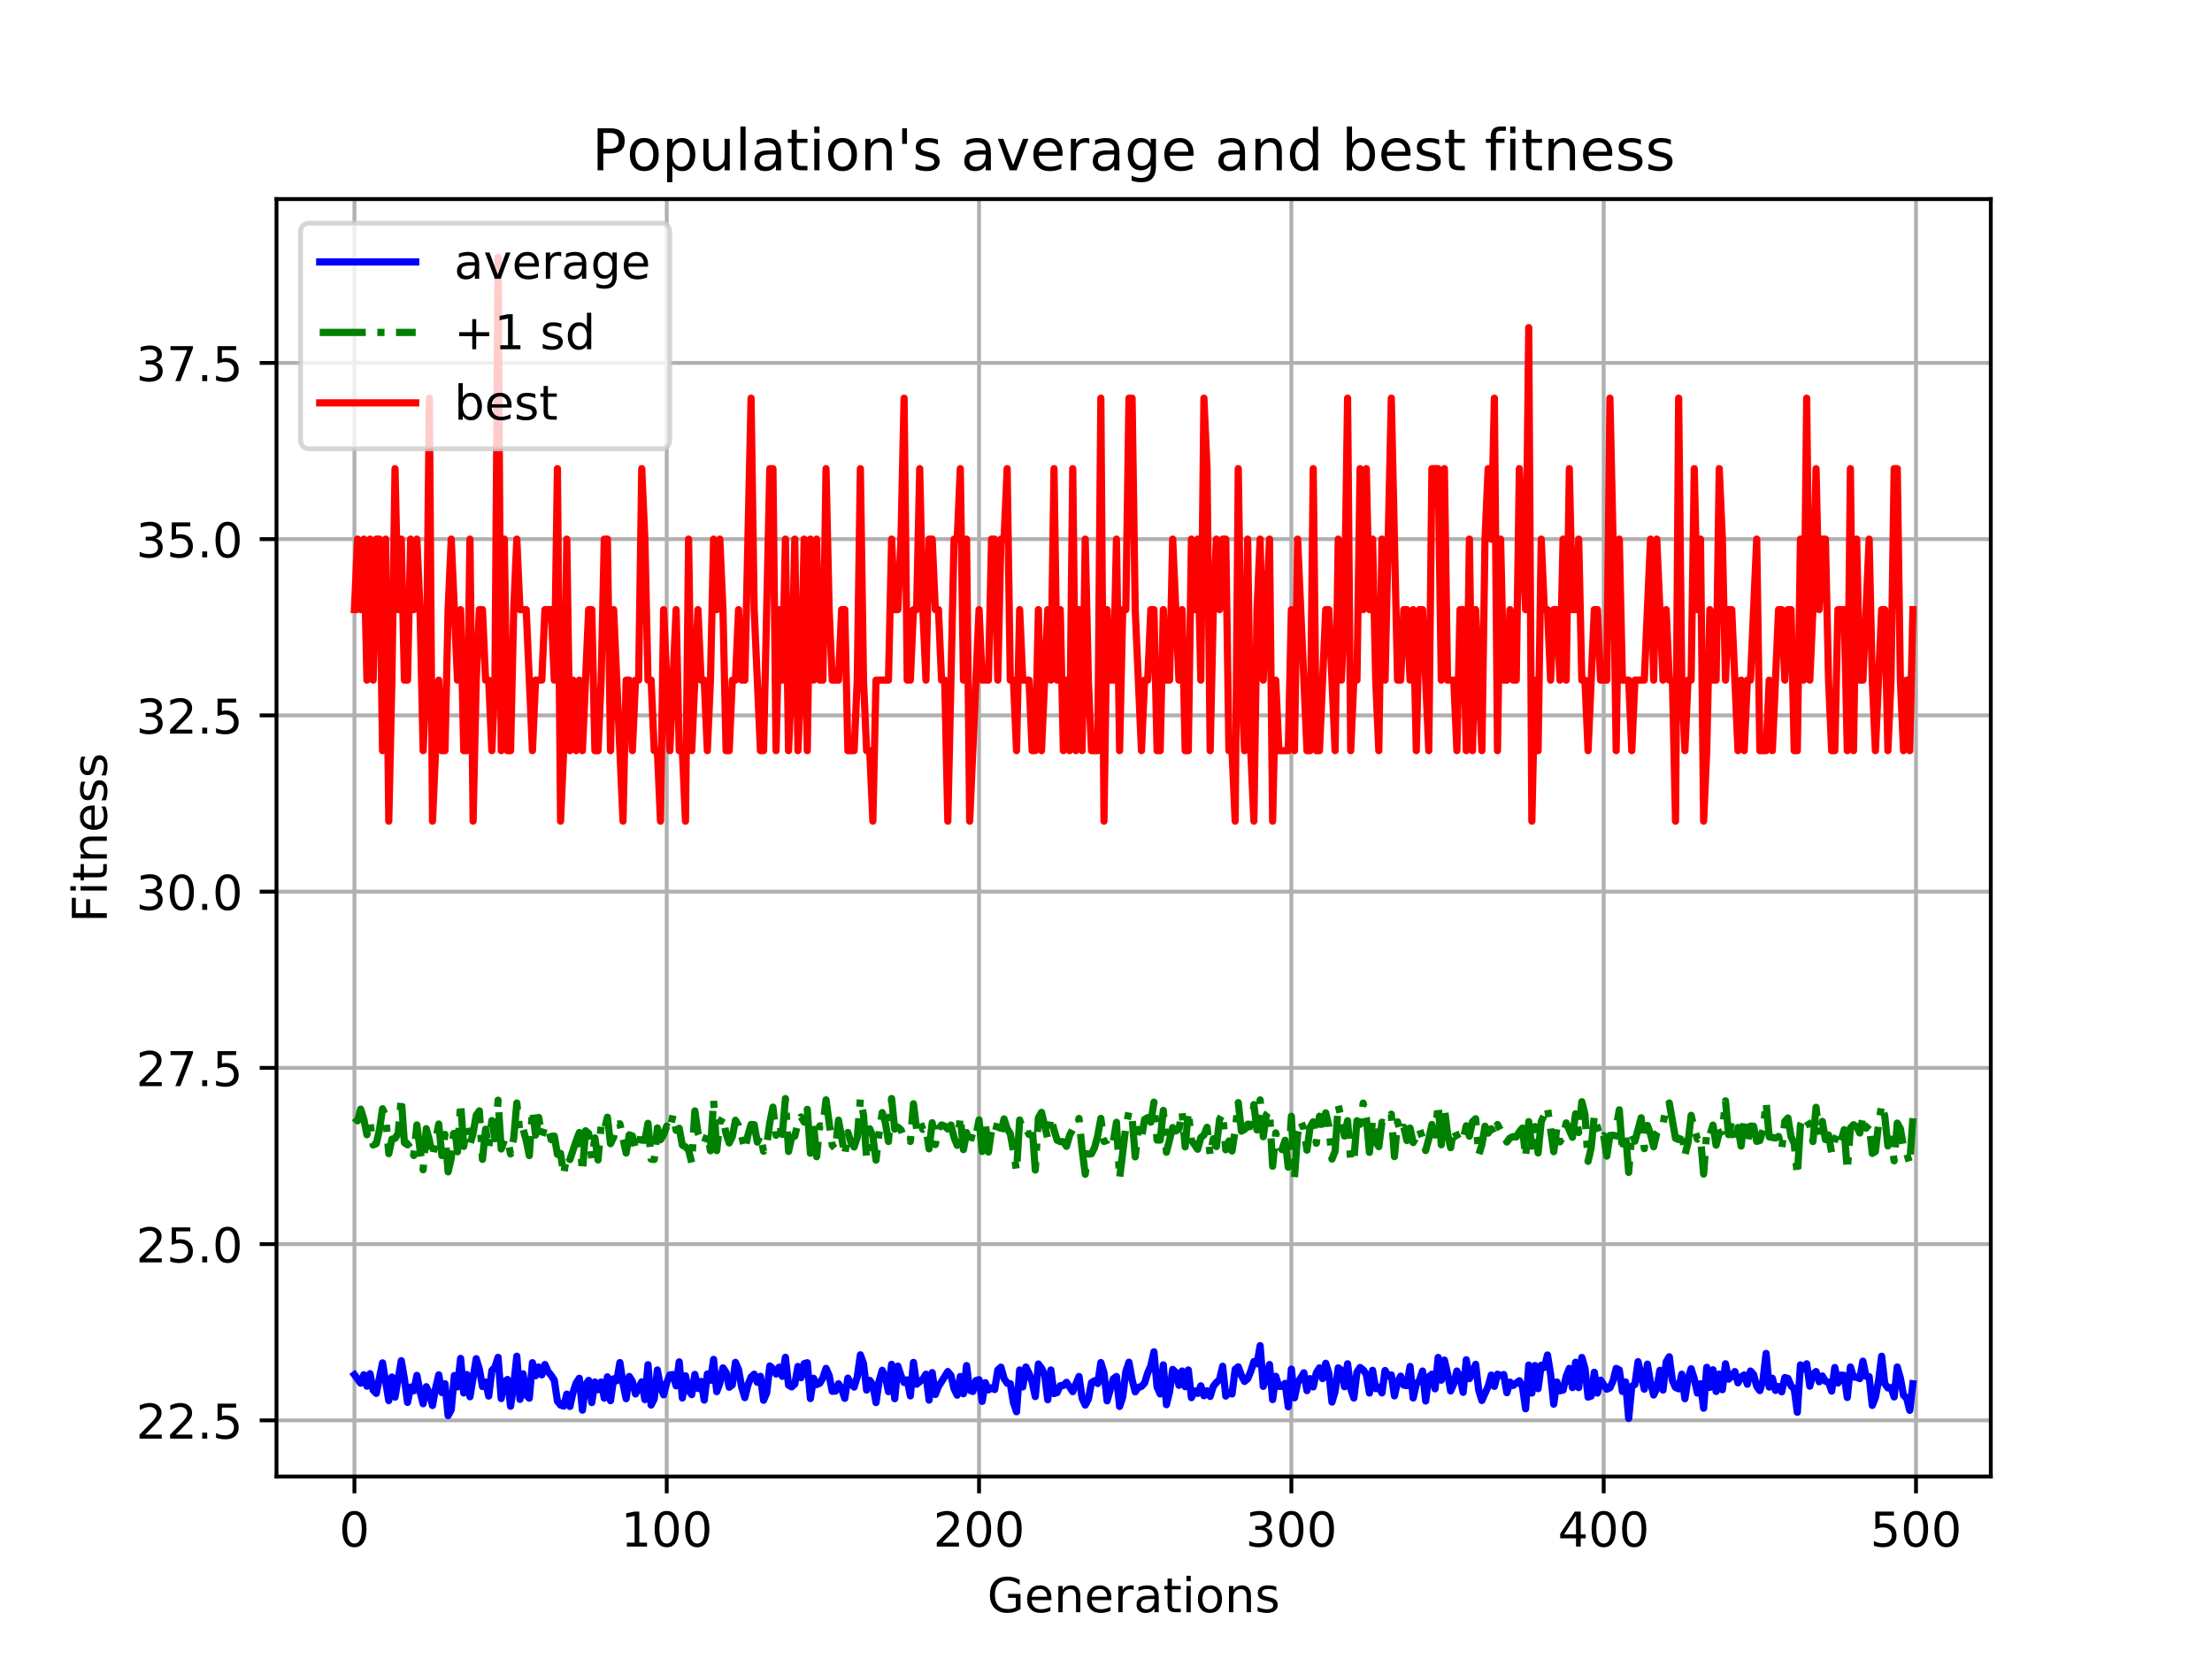 <?xml version="1.0" encoding="utf-8" standalone="no"?>
<!DOCTYPE svg PUBLIC "-//W3C//DTD SVG 1.1//EN"
  "http://www.w3.org/Graphics/SVG/1.1/DTD/svg11.dtd">
<!-- Created with matplotlib (https://matplotlib.org/) -->
<svg height="345.6pt" version="1.1" viewBox="0 0 460.8 345.6" width="460.8pt" xmlns="http://www.w3.org/2000/svg" xmlns:xlink="http://www.w3.org/1999/xlink">
 <defs>
  <style type="text/css">
*{stroke-linecap:butt;stroke-linejoin:round;}
  </style>
 </defs>
 <g id="figure_1">
  <g id="patch_1">
   <path d="M 0 345.6 
L 460.8 345.6 
L 460.8 0 
L 0 0 
z
" style="fill:#ffffff;"/>
  </g>
  <g id="axes_1">
   <g id="patch_2">
    <path d="M 57.6 307.584 
L 414.72 307.584 
L 414.72 41.472 
L 57.6 41.472 
z
" style="fill:#ffffff;"/>
   </g>
   <g id="matplotlib.axis_1">
    <g id="xtick_1">
     <g id="line2d_1">
      <path clip-path="url(#p5d39449b38)" d="M 73.833 307.584 
L 73.833 41.472 
" style="fill:none;stroke:#b0b0b0;stroke-linecap:square;stroke-width:0.8;"/>
     </g>
     <g id="line2d_2">
      <defs>
       <path d="M 0 0 
L 0 3.5 
" id="m728b16f527" style="stroke:#000000;stroke-width:0.8;"/>
      </defs>
      <g>
       <use style="stroke:#000000;stroke-width:0.8;" x="73.833" xlink:href="#m728b16f527" y="307.584"/>
      </g>
     </g>
     <g id="text_1">
      <!-- 0 -->
      <defs>
       <path d="M 31.781 66.406 
Q 24.172 66.406 20.328 58.906 
Q 16.5 51.422 16.5 36.375 
Q 16.5 21.391 20.328 13.891 
Q 24.172 6.391 31.781 6.391 
Q 39.453 6.391 43.281 13.891 
Q 47.125 21.391 47.125 36.375 
Q 47.125 51.422 43.281 58.906 
Q 39.453 66.406 31.781 66.406 
z
M 31.781 74.219 
Q 44.047 74.219 50.516 64.516 
Q 56.984 54.828 56.984 36.375 
Q 56.984 17.969 50.516 8.266 
Q 44.047 -1.422 31.781 -1.422 
Q 19.531 -1.422 13.062 8.266 
Q 6.594 17.969 6.594 36.375 
Q 6.594 54.828 13.062 64.516 
Q 19.531 74.219 31.781 74.219 
z
" id="DejaVuSans-48"/>
      </defs>
      <g transform="translate(70.651 322.182)scale(0.1 -0.1)">
       <use xlink:href="#DejaVuSans-48"/>
      </g>
     </g>
    </g>
    <g id="xtick_2">
     <g id="line2d_3">
      <path clip-path="url(#p5d39449b38)" d="M 138.894 307.584 
L 138.894 41.472 
" style="fill:none;stroke:#b0b0b0;stroke-linecap:square;stroke-width:0.8;"/>
     </g>
     <g id="line2d_4">
      <g>
       <use style="stroke:#000000;stroke-width:0.8;" x="138.894" xlink:href="#m728b16f527" y="307.584"/>
      </g>
     </g>
     <g id="text_2">
      <!-- 100 -->
      <defs>
       <path d="M 12.406 8.297 
L 28.516 8.297 
L 28.516 63.922 
L 10.984 60.406 
L 10.984 69.391 
L 28.422 72.906 
L 38.281 72.906 
L 38.281 8.297 
L 54.391 8.297 
L 54.391 0 
L 12.406 0 
z
" id="DejaVuSans-49"/>
      </defs>
      <g transform="translate(129.35 322.182)scale(0.1 -0.1)">
       <use xlink:href="#DejaVuSans-49"/>
       <use x="63.623" xlink:href="#DejaVuSans-48"/>
       <use x="127.246" xlink:href="#DejaVuSans-48"/>
      </g>
     </g>
    </g>
    <g id="xtick_3">
     <g id="line2d_5">
      <path clip-path="url(#p5d39449b38)" d="M 203.955 307.584 
L 203.955 41.472 
" style="fill:none;stroke:#b0b0b0;stroke-linecap:square;stroke-width:0.8;"/>
     </g>
     <g id="line2d_6">
      <g>
       <use style="stroke:#000000;stroke-width:0.8;" x="203.955" xlink:href="#m728b16f527" y="307.584"/>
      </g>
     </g>
     <g id="text_3">
      <!-- 200 -->
      <defs>
       <path d="M 19.188 8.297 
L 53.609 8.297 
L 53.609 0 
L 7.328 0 
L 7.328 8.297 
Q 12.938 14.109 22.625 23.891 
Q 32.328 33.688 34.812 36.531 
Q 39.547 41.844 41.422 45.531 
Q 43.312 49.219 43.312 52.781 
Q 43.312 58.594 39.234 62.25 
Q 35.156 65.922 28.609 65.922 
Q 23.969 65.922 18.812 64.312 
Q 13.672 62.703 7.812 59.422 
L 7.812 69.391 
Q 13.766 71.781 18.938 73 
Q 24.125 74.219 28.422 74.219 
Q 39.75 74.219 46.484 68.547 
Q 53.219 62.891 53.219 53.422 
Q 53.219 48.922 51.531 44.891 
Q 49.859 40.875 45.406 35.406 
Q 44.188 33.984 37.641 27.219 
Q 31.109 20.453 19.188 8.297 
z
" id="DejaVuSans-50"/>
      </defs>
      <g transform="translate(194.411 322.182)scale(0.1 -0.1)">
       <use xlink:href="#DejaVuSans-50"/>
       <use x="63.623" xlink:href="#DejaVuSans-48"/>
       <use x="127.246" xlink:href="#DejaVuSans-48"/>
      </g>
     </g>
    </g>
    <g id="xtick_4">
     <g id="line2d_7">
      <path clip-path="url(#p5d39449b38)" d="M 269.016 307.584 
L 269.016 41.472 
" style="fill:none;stroke:#b0b0b0;stroke-linecap:square;stroke-width:0.8;"/>
     </g>
     <g id="line2d_8">
      <g>
       <use style="stroke:#000000;stroke-width:0.8;" x="269.016" xlink:href="#m728b16f527" y="307.584"/>
      </g>
     </g>
     <g id="text_4">
      <!-- 300 -->
      <defs>
       <path d="M 40.578 39.312 
Q 47.656 37.797 51.625 33 
Q 55.609 28.219 55.609 21.188 
Q 55.609 10.406 48.188 4.484 
Q 40.766 -1.422 27.094 -1.422 
Q 22.516 -1.422 17.656 -0.516 
Q 12.797 0.391 7.625 2.203 
L 7.625 11.719 
Q 11.719 9.328 16.594 8.109 
Q 21.484 6.891 26.812 6.891 
Q 36.078 6.891 40.938 10.547 
Q 45.797 14.203 45.797 21.188 
Q 45.797 27.641 41.281 31.266 
Q 36.766 34.906 28.719 34.906 
L 20.219 34.906 
L 20.219 43.016 
L 29.109 43.016 
Q 36.375 43.016 40.234 45.922 
Q 44.094 48.828 44.094 54.297 
Q 44.094 59.906 40.109 62.906 
Q 36.141 65.922 28.719 65.922 
Q 24.656 65.922 20.016 65.031 
Q 15.375 64.156 9.812 62.312 
L 9.812 71.094 
Q 15.438 72.656 20.344 73.438 
Q 25.25 74.219 29.594 74.219 
Q 40.828 74.219 47.359 69.109 
Q 53.906 64.016 53.906 55.328 
Q 53.906 49.266 50.438 45.094 
Q 46.969 40.922 40.578 39.312 
z
" id="DejaVuSans-51"/>
      </defs>
      <g transform="translate(259.472 322.182)scale(0.1 -0.1)">
       <use xlink:href="#DejaVuSans-51"/>
       <use x="63.623" xlink:href="#DejaVuSans-48"/>
       <use x="127.246" xlink:href="#DejaVuSans-48"/>
      </g>
     </g>
    </g>
    <g id="xtick_5">
     <g id="line2d_9">
      <path clip-path="url(#p5d39449b38)" d="M 334.077 307.584 
L 334.077 41.472 
" style="fill:none;stroke:#b0b0b0;stroke-linecap:square;stroke-width:0.8;"/>
     </g>
     <g id="line2d_10">
      <g>
       <use style="stroke:#000000;stroke-width:0.8;" x="334.077" xlink:href="#m728b16f527" y="307.584"/>
      </g>
     </g>
     <g id="text_5">
      <!-- 400 -->
      <defs>
       <path d="M 37.797 64.312 
L 12.891 25.391 
L 37.797 25.391 
z
M 35.203 72.906 
L 47.609 72.906 
L 47.609 25.391 
L 58.016 25.391 
L 58.016 17.188 
L 47.609 17.188 
L 47.609 0 
L 37.797 0 
L 37.797 17.188 
L 4.891 17.188 
L 4.891 26.703 
z
" id="DejaVuSans-52"/>
      </defs>
      <g transform="translate(324.533 322.182)scale(0.1 -0.1)">
       <use xlink:href="#DejaVuSans-52"/>
       <use x="63.623" xlink:href="#DejaVuSans-48"/>
       <use x="127.246" xlink:href="#DejaVuSans-48"/>
      </g>
     </g>
    </g>
    <g id="xtick_6">
     <g id="line2d_11">
      <path clip-path="url(#p5d39449b38)" d="M 399.138 307.584 
L 399.138 41.472 
" style="fill:none;stroke:#b0b0b0;stroke-linecap:square;stroke-width:0.8;"/>
     </g>
     <g id="line2d_12">
      <g>
       <use style="stroke:#000000;stroke-width:0.8;" x="399.138" xlink:href="#m728b16f527" y="307.584"/>
      </g>
     </g>
     <g id="text_6">
      <!-- 500 -->
      <defs>
       <path d="M 10.797 72.906 
L 49.516 72.906 
L 49.516 64.594 
L 19.828 64.594 
L 19.828 46.734 
Q 21.969 47.469 24.109 47.828 
Q 26.266 48.188 28.422 48.188 
Q 40.625 48.188 47.75 41.5 
Q 54.891 34.812 54.891 23.391 
Q 54.891 11.625 47.562 5.094 
Q 40.234 -1.422 26.906 -1.422 
Q 22.312 -1.422 17.547 -0.641 
Q 12.797 0.141 7.719 1.703 
L 7.719 11.625 
Q 12.109 9.234 16.797 8.062 
Q 21.484 6.891 26.703 6.891 
Q 35.156 6.891 40.078 11.328 
Q 45.016 15.766 45.016 23.391 
Q 45.016 31 40.078 35.438 
Q 35.156 39.891 26.703 39.891 
Q 22.75 39.891 18.812 39.016 
Q 14.891 38.141 10.797 36.281 
z
" id="DejaVuSans-53"/>
      </defs>
      <g transform="translate(389.594 322.182)scale(0.1 -0.1)">
       <use xlink:href="#DejaVuSans-53"/>
       <use x="63.623" xlink:href="#DejaVuSans-48"/>
       <use x="127.246" xlink:href="#DejaVuSans-48"/>
      </g>
     </g>
    </g>
    <g id="text_7">
     <!-- Generations -->
     <defs>
      <path d="M 59.516 10.406 
L 59.516 29.984 
L 43.406 29.984 
L 43.406 38.094 
L 69.281 38.094 
L 69.281 6.781 
Q 63.578 2.734 56.688 0.656 
Q 49.812 -1.422 42 -1.422 
Q 24.906 -1.422 15.25 8.562 
Q 5.609 18.562 5.609 36.375 
Q 5.609 54.25 15.25 64.234 
Q 24.906 74.219 42 74.219 
Q 49.125 74.219 55.547 72.453 
Q 61.969 70.703 67.391 67.281 
L 67.391 56.781 
Q 61.922 61.422 55.766 63.766 
Q 49.609 66.109 42.828 66.109 
Q 29.438 66.109 22.719 58.641 
Q 16.016 51.172 16.016 36.375 
Q 16.016 21.625 22.719 14.156 
Q 29.438 6.688 42.828 6.688 
Q 48.047 6.688 52.141 7.594 
Q 56.25 8.5 59.516 10.406 
z
" id="DejaVuSans-71"/>
      <path d="M 56.203 29.594 
L 56.203 25.203 
L 14.891 25.203 
Q 15.484 15.922 20.484 11.062 
Q 25.484 6.203 34.422 6.203 
Q 39.594 6.203 44.453 7.469 
Q 49.312 8.734 54.109 11.281 
L 54.109 2.781 
Q 49.266 0.734 44.188 -0.344 
Q 39.109 -1.422 33.891 -1.422 
Q 20.797 -1.422 13.156 6.188 
Q 5.516 13.812 5.516 26.812 
Q 5.516 40.234 12.766 48.109 
Q 20.016 56 32.328 56 
Q 43.359 56 49.781 48.891 
Q 56.203 41.797 56.203 29.594 
z
M 47.219 32.234 
Q 47.125 39.594 43.094 43.984 
Q 39.062 48.391 32.422 48.391 
Q 24.906 48.391 20.391 44.141 
Q 15.875 39.891 15.188 32.172 
z
" id="DejaVuSans-101"/>
      <path d="M 54.891 33.016 
L 54.891 0 
L 45.906 0 
L 45.906 32.719 
Q 45.906 40.484 42.875 44.328 
Q 39.844 48.188 33.797 48.188 
Q 26.516 48.188 22.312 43.547 
Q 18.109 38.922 18.109 30.906 
L 18.109 0 
L 9.078 0 
L 9.078 54.688 
L 18.109 54.688 
L 18.109 46.188 
Q 21.344 51.125 25.703 53.562 
Q 30.078 56 35.797 56 
Q 45.219 56 50.047 50.172 
Q 54.891 44.344 54.891 33.016 
z
" id="DejaVuSans-110"/>
      <path d="M 41.109 46.297 
Q 39.594 47.172 37.812 47.578 
Q 36.031 48 33.891 48 
Q 26.266 48 22.188 43.047 
Q 18.109 38.094 18.109 28.812 
L 18.109 0 
L 9.078 0 
L 9.078 54.688 
L 18.109 54.688 
L 18.109 46.188 
Q 20.953 51.172 25.484 53.578 
Q 30.031 56 36.531 56 
Q 37.453 56 38.578 55.875 
Q 39.703 55.766 41.062 55.516 
z
" id="DejaVuSans-114"/>
      <path d="M 34.281 27.484 
Q 23.391 27.484 19.188 25 
Q 14.984 22.516 14.984 16.5 
Q 14.984 11.719 18.141 8.906 
Q 21.297 6.109 26.703 6.109 
Q 34.188 6.109 38.703 11.406 
Q 43.219 16.703 43.219 25.484 
L 43.219 27.484 
z
M 52.203 31.203 
L 52.203 0 
L 43.219 0 
L 43.219 8.297 
Q 40.141 3.328 35.547 0.953 
Q 30.953 -1.422 24.312 -1.422 
Q 15.922 -1.422 10.953 3.297 
Q 6 8.016 6 15.922 
Q 6 25.141 12.172 29.828 
Q 18.359 34.516 30.609 34.516 
L 43.219 34.516 
L 43.219 35.406 
Q 43.219 41.609 39.141 45 
Q 35.062 48.391 27.688 48.391 
Q 23 48.391 18.547 47.266 
Q 14.109 46.141 10.016 43.891 
L 10.016 52.203 
Q 14.938 54.109 19.578 55.047 
Q 24.219 56 28.609 56 
Q 40.484 56 46.344 49.844 
Q 52.203 43.703 52.203 31.203 
z
" id="DejaVuSans-97"/>
      <path d="M 18.312 70.219 
L 18.312 54.688 
L 36.812 54.688 
L 36.812 47.703 
L 18.312 47.703 
L 18.312 18.016 
Q 18.312 11.328 20.141 9.422 
Q 21.969 7.516 27.594 7.516 
L 36.812 7.516 
L 36.812 0 
L 27.594 0 
Q 17.188 0 13.234 3.875 
Q 9.281 7.766 9.281 18.016 
L 9.281 47.703 
L 2.688 47.703 
L 2.688 54.688 
L 9.281 54.688 
L 9.281 70.219 
z
" id="DejaVuSans-116"/>
      <path d="M 9.422 54.688 
L 18.406 54.688 
L 18.406 0 
L 9.422 0 
z
M 9.422 75.984 
L 18.406 75.984 
L 18.406 64.594 
L 9.422 64.594 
z
" id="DejaVuSans-105"/>
      <path d="M 30.609 48.391 
Q 23.391 48.391 19.188 42.75 
Q 14.984 37.109 14.984 27.297 
Q 14.984 17.484 19.156 11.844 
Q 23.344 6.203 30.609 6.203 
Q 37.797 6.203 41.984 11.859 
Q 46.188 17.531 46.188 27.297 
Q 46.188 37.016 41.984 42.703 
Q 37.797 48.391 30.609 48.391 
z
M 30.609 56 
Q 42.328 56 49.016 48.375 
Q 55.719 40.766 55.719 27.297 
Q 55.719 13.875 49.016 6.219 
Q 42.328 -1.422 30.609 -1.422 
Q 18.844 -1.422 12.172 6.219 
Q 5.516 13.875 5.516 27.297 
Q 5.516 40.766 12.172 48.375 
Q 18.844 56 30.609 56 
z
" id="DejaVuSans-111"/>
      <path d="M 44.281 53.078 
L 44.281 44.578 
Q 40.484 46.531 36.375 47.5 
Q 32.281 48.484 27.875 48.484 
Q 21.188 48.484 17.844 46.438 
Q 14.5 44.391 14.5 40.281 
Q 14.5 37.156 16.891 35.375 
Q 19.281 33.594 26.516 31.984 
L 29.594 31.297 
Q 39.156 29.25 43.188 25.516 
Q 47.219 21.781 47.219 15.094 
Q 47.219 7.469 41.188 3.016 
Q 35.156 -1.422 24.609 -1.422 
Q 20.219 -1.422 15.453 -0.562 
Q 10.688 0.297 5.422 2 
L 5.422 11.281 
Q 10.406 8.688 15.234 7.391 
Q 20.062 6.109 24.812 6.109 
Q 31.156 6.109 34.562 8.281 
Q 37.984 10.453 37.984 14.406 
Q 37.984 18.062 35.516 20.016 
Q 33.062 21.969 24.703 23.781 
L 21.578 24.516 
Q 13.234 26.266 9.516 29.906 
Q 5.812 33.547 5.812 39.891 
Q 5.812 47.609 11.281 51.797 
Q 16.75 56 26.812 56 
Q 31.781 56 36.172 55.266 
Q 40.578 54.547 44.281 53.078 
z
" id="DejaVuSans-115"/>
     </defs>
     <g transform="translate(205.662 335.861)scale(0.1 -0.1)">
      <use xlink:href="#DejaVuSans-71"/>
      <use x="77.49" xlink:href="#DejaVuSans-101"/>
      <use x="139.014" xlink:href="#DejaVuSans-110"/>
      <use x="202.393" xlink:href="#DejaVuSans-101"/>
      <use x="263.916" xlink:href="#DejaVuSans-114"/>
      <use x="305.029" xlink:href="#DejaVuSans-97"/>
      <use x="366.309" xlink:href="#DejaVuSans-116"/>
      <use x="405.518" xlink:href="#DejaVuSans-105"/>
      <use x="433.301" xlink:href="#DejaVuSans-111"/>
      <use x="494.482" xlink:href="#DejaVuSans-110"/>
      <use x="557.861" xlink:href="#DejaVuSans-115"/>
     </g>
    </g>
   </g>
   <g id="matplotlib.axis_2">
    <g id="ytick_1">
     <g id="line2d_13">
      <path clip-path="url(#p5d39449b38)" d="M 57.6 295.892 
L 414.72 295.892 
" style="fill:none;stroke:#b0b0b0;stroke-linecap:square;stroke-width:0.8;"/>
     </g>
     <g id="line2d_14">
      <defs>
       <path d="M 0 0 
L -3.5 0 
" id="m73a05e0013" style="stroke:#000000;stroke-width:0.8;"/>
      </defs>
      <g>
       <use style="stroke:#000000;stroke-width:0.8;" x="57.6" xlink:href="#m73a05e0013" y="295.892"/>
      </g>
     </g>
     <g id="text_8">
      <!-- 22.5 -->
      <defs>
       <path d="M 10.688 12.406 
L 21 12.406 
L 21 0 
L 10.688 0 
z
" id="DejaVuSans-46"/>
      </defs>
      <g transform="translate(28.334 299.691)scale(0.1 -0.1)">
       <use xlink:href="#DejaVuSans-50"/>
       <use x="63.623" xlink:href="#DejaVuSans-50"/>
       <use x="127.246" xlink:href="#DejaVuSans-46"/>
       <use x="159.033" xlink:href="#DejaVuSans-53"/>
      </g>
     </g>
    </g>
    <g id="ytick_2">
     <g id="line2d_15">
      <path clip-path="url(#p5d39449b38)" d="M 57.6 259.176 
L 414.72 259.176 
" style="fill:none;stroke:#b0b0b0;stroke-linecap:square;stroke-width:0.8;"/>
     </g>
     <g id="line2d_16">
      <g>
       <use style="stroke:#000000;stroke-width:0.8;" x="57.6" xlink:href="#m73a05e0013" y="259.176"/>
      </g>
     </g>
     <g id="text_9">
      <!-- 25.0 -->
      <g transform="translate(28.334 262.975)scale(0.1 -0.1)">
       <use xlink:href="#DejaVuSans-50"/>
       <use x="63.623" xlink:href="#DejaVuSans-53"/>
       <use x="127.246" xlink:href="#DejaVuSans-46"/>
       <use x="159.033" xlink:href="#DejaVuSans-48"/>
      </g>
     </g>
    </g>
    <g id="ytick_3">
     <g id="line2d_17">
      <path clip-path="url(#p5d39449b38)" d="M 57.6 222.46 
L 414.72 222.46 
" style="fill:none;stroke:#b0b0b0;stroke-linecap:square;stroke-width:0.8;"/>
     </g>
     <g id="line2d_18">
      <g>
       <use style="stroke:#000000;stroke-width:0.8;" x="57.6" xlink:href="#m73a05e0013" y="222.46"/>
      </g>
     </g>
     <g id="text_10">
      <!-- 27.5 -->
      <defs>
       <path d="M 8.203 72.906 
L 55.078 72.906 
L 55.078 68.703 
L 28.609 0 
L 18.312 0 
L 43.219 64.594 
L 8.203 64.594 
z
" id="DejaVuSans-55"/>
      </defs>
      <g transform="translate(28.334 226.26)scale(0.1 -0.1)">
       <use xlink:href="#DejaVuSans-50"/>
       <use x="63.623" xlink:href="#DejaVuSans-55"/>
       <use x="127.246" xlink:href="#DejaVuSans-46"/>
       <use x="159.033" xlink:href="#DejaVuSans-53"/>
      </g>
     </g>
    </g>
    <g id="ytick_4">
     <g id="line2d_19">
      <path clip-path="url(#p5d39449b38)" d="M 57.6 185.745 
L 414.72 185.745 
" style="fill:none;stroke:#b0b0b0;stroke-linecap:square;stroke-width:0.8;"/>
     </g>
     <g id="line2d_20">
      <g>
       <use style="stroke:#000000;stroke-width:0.8;" x="57.6" xlink:href="#m73a05e0013" y="185.745"/>
      </g>
     </g>
     <g id="text_11">
      <!-- 30.0 -->
      <g transform="translate(28.334 189.544)scale(0.1 -0.1)">
       <use xlink:href="#DejaVuSans-51"/>
       <use x="63.623" xlink:href="#DejaVuSans-48"/>
       <use x="127.246" xlink:href="#DejaVuSans-46"/>
       <use x="159.033" xlink:href="#DejaVuSans-48"/>
      </g>
     </g>
    </g>
    <g id="ytick_5">
     <g id="line2d_21">
      <path clip-path="url(#p5d39449b38)" d="M 57.6 149.029 
L 414.72 149.029 
" style="fill:none;stroke:#b0b0b0;stroke-linecap:square;stroke-width:0.8;"/>
     </g>
     <g id="line2d_22">
      <g>
       <use style="stroke:#000000;stroke-width:0.8;" x="57.6" xlink:href="#m73a05e0013" y="149.029"/>
      </g>
     </g>
     <g id="text_12">
      <!-- 32.5 -->
      <g transform="translate(28.334 152.828)scale(0.1 -0.1)">
       <use xlink:href="#DejaVuSans-51"/>
       <use x="63.623" xlink:href="#DejaVuSans-50"/>
       <use x="127.246" xlink:href="#DejaVuSans-46"/>
       <use x="159.033" xlink:href="#DejaVuSans-53"/>
      </g>
     </g>
    </g>
    <g id="ytick_6">
     <g id="line2d_23">
      <path clip-path="url(#p5d39449b38)" d="M 57.6 112.313 
L 414.72 112.313 
" style="fill:none;stroke:#b0b0b0;stroke-linecap:square;stroke-width:0.8;"/>
     </g>
     <g id="line2d_24">
      <g>
       <use style="stroke:#000000;stroke-width:0.8;" x="57.6" xlink:href="#m73a05e0013" y="112.313"/>
      </g>
     </g>
     <g id="text_13">
      <!-- 35.0 -->
      <g transform="translate(28.334 116.112)scale(0.1 -0.1)">
       <use xlink:href="#DejaVuSans-51"/>
       <use x="63.623" xlink:href="#DejaVuSans-53"/>
       <use x="127.246" xlink:href="#DejaVuSans-46"/>
       <use x="159.033" xlink:href="#DejaVuSans-48"/>
      </g>
     </g>
    </g>
    <g id="ytick_7">
     <g id="line2d_25">
      <path clip-path="url(#p5d39449b38)" d="M 57.6 75.597 
L 414.72 75.597 
" style="fill:none;stroke:#b0b0b0;stroke-linecap:square;stroke-width:0.8;"/>
     </g>
     <g id="line2d_26">
      <g>
       <use style="stroke:#000000;stroke-width:0.8;" x="57.6" xlink:href="#m73a05e0013" y="75.597"/>
      </g>
     </g>
     <g id="text_14">
      <!-- 37.5 -->
      <g transform="translate(28.334 79.397)scale(0.1 -0.1)">
       <use xlink:href="#DejaVuSans-51"/>
       <use x="63.623" xlink:href="#DejaVuSans-55"/>
       <use x="127.246" xlink:href="#DejaVuSans-46"/>
       <use x="159.033" xlink:href="#DejaVuSans-53"/>
      </g>
     </g>
    </g>
    <g id="text_15">
     <!-- Fitness -->
     <defs>
      <path d="M 9.812 72.906 
L 51.703 72.906 
L 51.703 64.594 
L 19.672 64.594 
L 19.672 43.109 
L 48.578 43.109 
L 48.578 34.812 
L 19.672 34.812 
L 19.672 0 
L 9.812 0 
z
" id="DejaVuSans-70"/>
     </defs>
     <g transform="translate(22.255 192.202)rotate(-90)scale(0.1 -0.1)">
      <use xlink:href="#DejaVuSans-70"/>
      <use x="57.41" xlink:href="#DejaVuSans-105"/>
      <use x="85.193" xlink:href="#DejaVuSans-116"/>
      <use x="124.402" xlink:href="#DejaVuSans-110"/>
      <use x="187.781" xlink:href="#DejaVuSans-101"/>
      <use x="249.305" xlink:href="#DejaVuSans-115"/>
      <use x="301.404" xlink:href="#DejaVuSans-115"/>
     </g>
    </g>
   </g>
   <g id="line2d_27">
    <path clip-path="url(#p5d39449b38)" d="M 73.833 286.382 
L 75.134 288.146 
L 75.785 286.388 
L 76.435 288.767 
L 77.086 286.162 
L 77.736 289.598 
L 78.387 290.266 
L 79.688 283.911 
L 80.989 291.772 
L 81.64 286.86 
L 82.291 291.045 
L 83.592 283.458 
L 84.242 287.2 
L 84.893 292.148 
L 85.544 288.951 
L 86.194 289.721 
L 86.845 286.513 
L 87.496 289.887 
L 88.146 292.425 
L 88.797 288.874 
L 89.447 290.268 
L 90.098 292.793 
L 90.749 289.173 
L 91.399 286.409 
L 92.05 290.099 
L 92.7 288.253 
L 93.351 294.891 
L 94.002 293.654 
L 94.652 286.546 
L 95.303 288.915 
L 95.953 282.986 
L 96.604 290.189 
L 97.255 286.346 
L 97.905 290.966 
L 99.207 283.041 
L 99.857 285.224 
L 100.508 288.842 
L 101.158 287.891 
L 101.809 290.825 
L 102.46 285.516 
L 103.11 284.794 
L 103.761 282.762 
L 104.411 291.346 
L 105.062 287.849 
L 105.713 287.374 
L 106.363 292.944 
L 107.014 288.512 
L 107.664 282.527 
L 108.315 291.515 
L 108.966 286.199 
L 109.616 290.647 
L 110.267 291.272 
L 110.918 283.874 
L 111.568 286.598 
L 112.219 284.758 
L 112.869 286.414 
L 113.52 284.264 
L 114.171 285.722 
L 114.821 286.529 
L 115.472 287.521 
L 116.122 291.89 
L 116.773 292.698 
L 117.424 292.918 
L 118.074 290.421 
L 118.725 292.991 
L 119.375 290.054 
L 120.026 288.108 
L 120.677 287.117 
L 121.327 293.762 
L 121.978 288.475 
L 122.629 287.557 
L 123.279 292.184 
L 123.93 287.888 
L 124.58 289.503 
L 125.231 287.888 
L 125.882 291.266 
L 126.532 286.823 
L 127.183 291.78 
L 127.833 287.227 
L 128.484 287.631 
L 129.135 283.849 
L 129.785 288.255 
L 130.436 291.376 
L 131.086 286.75 
L 131.737 287.778 
L 132.388 290.385 
L 133.689 287.851 
L 134.339 291.559 
L 134.99 284.29 
L 135.641 292.698 
L 136.291 291.413 
L 136.942 285.391 
L 137.593 288.953 
L 138.243 290.568 
L 138.894 288.035 
L 139.544 286.419 
L 140.195 286.346 
L 140.846 288.696 
L 141.496 283.702 
L 142.147 291.229 
L 142.797 286.603 
L 143.448 289.687 
L 144.099 290.531 
L 144.749 286.309 
L 145.4 289.246 
L 146.05 287.778 
L 146.701 291.67 
L 147.352 286.236 
L 148.002 287.557 
L 148.653 283.188 
L 149.304 289.907 
L 149.954 288.145 
L 150.605 284.951 
L 151.255 285.905 
L 151.906 288.989 
L 152.557 288.475 
L 153.207 283.812 
L 153.858 285.318 
L 154.508 288.989 
L 155.159 291.156 
L 155.81 288.512 
L 156.46 286.86 
L 157.111 286.272 
L 157.761 287.961 
L 158.412 286.713 
L 159.063 291.706 
L 159.713 290.164 
L 160.364 284.547 
L 161.015 285.134 
L 161.665 286.236 
L 162.316 284.804 
L 162.966 286.713 
L 163.617 282.748 
L 164.268 288.549 
L 164.918 288.916 
L 165.569 288.328 
L 166.219 284.657 
L 166.87 287.007 
L 167.521 284.069 
L 168.171 283.886 
L 168.822 291.339 
L 169.472 287.117 
L 170.123 288.439 
L 170.774 288.145 
L 171.424 287.043 
L 172.075 285.061 
L 172.725 286.529 
L 173.376 289.834 
L 174.027 289.797 
L 174.677 288.255 
L 175.328 289.356 
L 175.979 291.302 
L 176.629 287.08 
L 177.28 288.292 
L 177.93 288.953 
L 178.581 286.823 
L 179.232 282.234 
L 179.882 284.069 
L 180.533 289.577 
L 181.183 287.557 
L 181.834 288.475 
L 182.485 292.184 
L 183.135 287.704 
L 183.786 285.465 
L 184.436 286.823 
L 185.087 289.907 
L 185.738 284.216 
L 186.388 291.376 
L 187.039 284.583 
L 187.69 286.566 
L 188.34 287.998 
L 188.991 287.447 
L 189.641 290.788 
L 190.292 283.812 
L 190.943 288.365 
L 192.244 287.3 
L 192.894 286.272 
L 193.545 291.67 
L 194.196 285.942 
L 194.846 290.495 
L 195.497 288.842 
L 197.449 285.722 
L 198.099 286.529 
L 198.75 289.32 
L 199.401 290.642 
L 200.051 286.75 
L 200.702 290.348 
L 201.352 284.473 
L 202.003 289.613 
L 202.654 289.87 
L 203.304 287.594 
L 203.955 287.411 
L 204.605 291.927 
L 205.256 288.035 
L 205.907 289.54 
L 206.557 289.099 
L 207.208 289.467 
L 207.858 285.391 
L 208.509 284.804 
L 209.16 287.154 
L 209.81 288.145 
L 210.461 288.255 
L 211.112 292.184 
L 211.762 294.093 
L 212.413 285.391 
L 213.063 288.916 
L 213.714 284.767 
L 214.365 286.089 
L 215.015 287.888 
L 215.666 290.935 
L 216.316 284.143 
L 216.967 285.024 
L 217.618 286.382 
L 218.268 291.596 
L 218.919 285.391 
L 219.569 290.311 
L 220.22 290.091 
L 220.871 288.659 
L 221.521 288.622 
L 222.172 287.961 
L 223.473 289.907 
L 224.774 286.75 
L 225.425 291.266 
L 226.076 292.698 
L 226.726 291.449 
L 227.377 288.035 
L 228.027 287.631 
L 228.678 288.218 
L 229.329 283.849 
L 229.979 285.979 
L 230.63 291.816 
L 231.931 287.227 
L 232.582 286.75 
L 233.232 292.991 
L 233.883 291.045 
L 234.533 285.722 
L 235.184 283.776 
L 235.835 287.411 
L 236.485 289.944 
L 237.136 289.026 
L 237.787 288.806 
L 238.437 288.108 
L 239.088 286.015 
L 239.738 284.51 
L 240.389 281.609 
L 241.04 288.916 
L 241.69 290.385 
L 242.341 284.326 
L 242.991 292.624 
L 243.642 289.907 
L 244.293 285.281 
L 244.943 285.905 
L 245.594 288.585 
L 246.244 285.611 
L 246.895 288.879 
L 247.546 285.391 
L 248.196 291.156 
L 248.847 289.76 
L 249.498 290.274 
L 250.148 288.696 
L 250.799 290.752 
L 251.449 289.724 
L 252.1 290.899 
L 252.751 288.806 
L 253.401 287.998 
L 254.052 287.374 
L 254.702 284.62 
L 255.353 290.825 
L 256.004 290.164 
L 256.654 290.385 
L 257.305 285.244 
L 257.955 284.73 
L 258.606 286.529 
L 259.257 287.778 
L 259.907 287.227 
L 260.558 285.685 
L 261.208 283.629 
L 261.859 284.106 
L 262.51 280.324 
L 263.16 288.806 
L 263.811 287.007 
L 264.462 284.253 
L 265.112 291.559 
L 265.763 286.713 
L 266.413 288.806 
L 267.064 288.806 
L 267.715 288.182 
L 268.365 293.065 
L 269.016 285.208 
L 269.666 291.192 
L 270.317 288.108 
L 271.618 285.979 
L 272.269 289.687 
L 272.919 287.19 
L 273.57 288.916 
L 274.221 285.979 
L 274.871 284.951 
L 275.522 287.19 
L 276.173 283.996 
L 276.823 286.089 
L 277.474 292.073 
L 278.124 289.87 
L 278.775 284.951 
L 279.426 285.428 
L 280.076 288.879 
L 280.727 284.106 
L 281.377 289.32 
L 282.028 291.229 
L 282.679 285.832 
L 283.329 284.877 
L 283.98 285.391 
L 284.63 286.309 
L 285.281 290.201 
L 285.932 285.465 
L 286.582 289.283 
L 287.233 288.953 
L 287.884 290.164 
L 288.534 285.501 
L 289.185 286.676 
L 289.835 286.419 
L 290.486 290.788 
L 291.137 287.888 
L 291.787 286.676 
L 292.438 288.549 
L 293.088 288.659 
L 293.739 284.657 
L 294.39 291.229 
L 295.04 288.328 
L 295.691 287.557 
L 296.341 285.611 
L 296.992 291.853 
L 297.643 286.786 
L 298.293 286.272 
L 298.944 289.32 
L 299.595 282.784 
L 300.245 287.521 
L 300.896 283.335 
L 301.546 286.089 
L 302.197 289.76 
L 302.848 288.255 
L 303.498 285.611 
L 304.149 286.933 
L 304.799 290.054 
L 305.45 283.262 
L 306.101 287.19 
L 306.751 285.979 
L 307.402 284.216 
L 308.052 289.65 
L 308.703 291.743 
L 310.004 288.806 
L 310.655 286.456 
L 311.305 288.806 
L 311.956 286.272 
L 312.607 286.566 
L 313.257 286.346 
L 313.908 290.128 
L 314.559 287.925 
L 315.209 288.622 
L 316.51 287.631 
L 317.161 288.916 
L 317.812 293.469 
L 318.462 284.363 
L 319.113 290.201 
L 319.763 284.473 
L 320.414 289.283 
L 321.065 284.4 
L 321.715 284.877 
L 322.366 282.27 
L 323.016 286.199 
L 323.667 292.514 
L 324.318 287.888 
L 324.968 289.724 
L 325.619 289.577 
L 326.27 286.713 
L 326.92 285.061 
L 327.571 289.063 
L 328.221 283.776 
L 328.872 289.063 
L 329.523 282.784 
L 330.173 285.024 
L 330.824 291.045 
L 331.474 290.825 
L 332.125 285.868 
L 332.776 290.201 
L 333.426 287.521 
L 334.727 289.393 
L 335.378 289.099 
L 336.029 287.668 
L 336.679 285.061 
L 337.33 285.391 
L 337.981 289.87 
L 338.631 287.888 
L 339.282 295.488 
L 339.932 288.769 
L 340.583 288.402 
L 341.234 283.666 
L 342.535 289.393 
L 343.185 284.18 
L 343.836 287.998 
L 344.487 290.605 
L 345.137 289.246 
L 345.788 285.465 
L 346.438 289.577 
L 347.089 283.702 
L 347.74 282.637 
L 348.39 287.594 
L 349.041 289.026 
L 349.691 289.32 
L 350.342 286.272 
L 350.993 291.376 
L 351.643 287.3 
L 352.294 285.134 
L 352.945 287.227 
L 353.595 290.201 
L 354.246 288.255 
L 354.896 293.358 
L 355.547 284.84 
L 356.198 289.026 
L 356.848 285.354 
L 357.499 289.87 
L 358.149 286.236 
L 358.8 289.503 
L 359.451 284.106 
L 360.101 287.3 
L 360.752 286.676 
L 361.402 285.722 
L 362.053 288.071 
L 362.704 286.86 
L 363.354 286.419 
L 364.005 288.365 
L 364.656 285.611 
L 365.306 286.346 
L 365.957 288.806 
L 366.607 289.687 
L 367.258 287.557 
L 367.909 281.94 
L 368.559 288.953 
L 369.21 287.117 
L 369.86 289.65 
L 370.511 288.842 
L 371.162 289.944 
L 371.812 286.97 
L 372.463 287.154 
L 373.113 288.696 
L 373.764 289.356 
L 374.415 294.203 
L 375.065 284.326 
L 375.716 285.208 
L 376.367 284.106 
L 377.017 288.769 
L 377.668 286.236 
L 378.318 285.722 
L 378.969 287.851 
L 379.62 286.64 
L 380.27 287.741 
L 380.921 287.925 
L 381.571 289.797 
L 382.222 284.877 
L 382.873 288.108 
L 383.523 286.456 
L 384.174 286.529 
L 384.824 291.119 
L 385.475 284.767 
L 386.126 286.86 
L 386.776 286.897 
L 387.427 287.19 
L 388.078 283.555 
L 388.728 286.713 
L 389.379 286.786 
L 390.029 292.771 
L 390.68 291.119 
L 391.331 287.704 
L 391.981 282.527 
L 392.632 288.218 
L 393.282 289.136 
L 393.933 289.063 
L 394.584 291.009 
L 395.234 284.767 
L 395.885 287.08 
L 396.535 290.642 
L 397.186 291.266 
L 397.837 293.799 
L 398.487 288.255 
L 398.487 288.255 
" style="fill:none;stroke:#0000ff;stroke-linecap:square;stroke-width:1.5;"/>
   </g>
   <g id="line2d_28">
    <path clip-path="url(#p5d39449b38)" d="M 73.833 232.852 
L 74.483 233.495 
L 75.134 231.05 
L 75.785 233.115 
L 76.435 236.39 
L 77.086 233.833 
L 77.736 238.53 
L 78.387 238.236 
L 79.038 235.421 
L 79.688 230.973 
L 80.339 232.449 
L 80.989 240.325 
L 81.64 237.313 
L 82.291 237.142 
L 82.941 236.129 
L 83.592 228.728 
L 84.242 238.051 
L 84.893 238.491 
L 85.544 237.935 
L 86.194 240.712 
L 86.845 234.342 
L 87.496 239.476 
L 88.146 243.691 
L 88.797 235.112 
L 89.447 237.484 
L 90.098 240.929 
L 91.399 234.149 
L 92.05 240.718 
L 92.7 236.322 
L 93.351 244.117 
L 94.002 241.315 
L 94.652 234.368 
L 95.303 239.938 
L 95.953 229.781 
L 96.604 238.822 
L 97.255 234.907 
L 97.905 238.441 
L 98.556 236.081 
L 99.207 232.327 
L 99.857 231.406 
L 100.508 241.527 
L 101.158 235.228 
L 101.809 239.17 
L 102.46 233.433 
L 103.11 237.237 
L 103.761 229.19 
L 104.411 239.36 
L 105.062 237.573 
L 105.713 237.325 
L 106.363 240.394 
L 107.014 237.115 
L 107.664 229.775 
L 108.315 236.113 
L 108.966 235.198 
L 109.616 237.542 
L 110.267 240.737 
L 110.918 231.293 
L 111.568 236.462 
L 112.219 232.787 
L 112.869 236.648 
L 113.52 234.637 
L 114.171 235.026 
L 114.821 237.416 
L 115.472 236.667 
L 116.122 240.476 
L 116.773 240.272 
L 117.424 244.634 
L 118.074 240.658 
L 118.725 241.556 
L 120.026 237.661 
L 120.677 235.929 
L 121.327 244.124 
L 121.978 235.564 
L 122.629 236.097 
L 123.279 241.285 
L 123.93 237.049 
L 124.58 241.653 
L 125.231 234.413 
L 125.882 235.505 
L 126.532 232.735 
L 127.183 238.257 
L 127.833 236.902 
L 128.484 234.165 
L 129.135 234.116 
L 130.436 240.204 
L 131.086 236.402 
L 131.737 236.639 
L 132.388 239.236 
L 133.038 239.401 
L 133.689 235.461 
L 134.339 237.553 
L 134.99 234.01 
L 135.641 241.479 
L 136.291 241.54 
L 136.942 234.966 
L 137.593 237.442 
L 138.243 236.411 
L 138.894 234.568 
L 139.544 235.451 
L 140.195 232.3 
L 140.846 235.469 
L 141.496 235.035 
L 142.147 238.554 
L 142.797 238.889 
L 143.448 239.61 
L 144.099 242.207 
L 144.749 231.418 
L 145.4 235.979 
L 146.05 237.672 
L 146.701 238.125 
L 147.352 236.307 
L 148.002 239.724 
L 148.653 229.164 
L 149.304 239.696 
L 149.954 233.872 
L 150.605 232.747 
L 151.255 236.161 
L 151.906 238.106 
L 152.557 236.78 
L 153.207 233.367 
L 153.858 234.482 
L 154.508 236.715 
L 155.159 239.448 
L 155.81 236.479 
L 156.46 234.241 
L 157.111 234.295 
L 157.761 237.923 
L 158.412 236.533 
L 159.063 239.837 
L 159.713 238.609 
L 160.364 233.835 
L 161.015 230.63 
L 161.665 236.502 
L 162.316 234.227 
L 162.966 236.319 
L 163.617 228.849 
L 164.268 239.873 
L 164.918 236.983 
L 165.569 236.676 
L 166.219 233.942 
L 166.87 232.669 
L 167.521 233.755 
L 168.171 231.093 
L 168.822 240.245 
L 169.472 234.148 
L 170.123 240.969 
L 170.774 234.541 
L 171.424 234.578 
L 172.075 229.116 
L 173.376 238.6 
L 174.027 239.353 
L 174.677 233.344 
L 175.979 240.635 
L 176.629 235.909 
L 177.28 238.009 
L 177.93 238.94 
L 178.581 236.968 
L 179.232 228.936 
L 179.882 232.245 
L 180.533 241.447 
L 181.183 235.142 
L 181.834 236.78 
L 182.485 241.678 
L 183.135 235.969 
L 183.786 231.772 
L 184.436 233.853 
L 185.087 237.799 
L 185.738 228.839 
L 186.388 235.23 
L 187.039 234.797 
L 187.69 235.349 
L 188.34 237.206 
L 188.991 237.224 
L 189.641 237.787 
L 190.292 229.925 
L 190.943 235.175 
L 191.593 233.49 
L 192.244 235.277 
L 192.894 234.942 
L 193.545 239.327 
L 194.196 233.881 
L 194.846 238.436 
L 195.497 235.093 
L 196.147 234.339 
L 196.798 234.585 
L 197.449 235.197 
L 198.099 234.36 
L 198.75 236.972 
L 199.401 238.599 
L 200.051 232.644 
L 200.702 239.489 
L 201.352 235.941 
L 202.003 238.333 
L 202.654 235.846 
L 203.304 236.601 
L 203.955 233.277 
L 204.605 239.874 
L 205.256 233.847 
L 205.907 239.991 
L 206.557 235.407 
L 207.208 236.304 
L 207.858 233.761 
L 208.509 235.808 
L 209.16 233.091 
L 209.81 235.098 
L 210.461 236.176 
L 211.112 239.72 
L 211.762 243.901 
L 212.413 233.304 
L 213.063 235.217 
L 213.714 235.08 
L 214.365 236.319 
L 215.015 234.564 
L 215.666 243.742 
L 216.316 232.846 
L 216.967 231.722 
L 218.268 237.208 
L 218.919 232.768 
L 219.569 235.418 
L 220.22 237.529 
L 220.871 237.821 
L 221.521 237.832 
L 222.172 238.804 
L 222.822 236.507 
L 223.473 235.273 
L 224.124 235.177 
L 224.774 232.994 
L 225.425 239.455 
L 226.076 244.618 
L 226.726 238.755 
L 227.377 240.347 
L 228.027 239.036 
L 228.678 236.571 
L 229.329 232.979 
L 229.979 237.783 
L 230.63 237.551 
L 231.28 236.602 
L 231.931 237.701 
L 232.582 233.792 
L 233.232 245.445 
L 234.533 234.761 
L 235.184 231.522 
L 235.835 232.771 
L 236.485 241.001 
L 237.136 235.272 
L 237.787 237.033 
L 238.437 233.198 
L 239.088 232.814 
L 239.738 233.774 
L 240.389 229.594 
L 241.04 237.505 
L 241.69 237.505 
L 242.341 231.313 
L 242.991 240.029 
L 244.293 234.879 
L 244.943 235.59 
L 245.594 235.212 
L 246.244 231.611 
L 246.895 238.92 
L 247.546 231.613 
L 248.196 237.533 
L 249.498 239.413 
L 250.148 236.99 
L 250.799 236.457 
L 251.449 234.834 
L 252.1 240.676 
L 252.751 237.232 
L 253.401 238.857 
L 254.052 233.196 
L 254.702 232.003 
L 255.353 239.526 
L 256.004 237.687 
L 256.654 239.777 
L 257.305 235.485 
L 257.955 229.696 
L 258.606 235.636 
L 259.257 235.286 
L 259.907 234.19 
L 260.558 236.421 
L 261.208 230.104 
L 261.859 235.395 
L 262.51 229.13 
L 263.16 236.805 
L 263.811 232.185 
L 264.462 231.399 
L 265.112 242.955 
L 265.763 235.999 
L 266.413 238.577 
L 267.064 239.498 
L 267.715 237.542 
L 268.365 243.147 
L 269.016 232.54 
L 269.666 245.258 
L 270.317 236.373 
L 270.968 233.632 
L 271.618 235.148 
L 272.269 239.61 
L 272.919 234.814 
L 273.57 233.682 
L 274.221 238.165 
L 274.871 232.52 
L 275.522 234.169 
L 276.173 231.826 
L 276.823 234.552 
L 277.474 241.459 
L 278.124 239.836 
L 278.775 230.206 
L 279.426 233.127 
L 280.076 236.661 
L 280.727 233.463 
L 281.377 241.89 
L 282.028 241.764 
L 282.679 233.462 
L 283.329 234.22 
L 283.98 229.789 
L 284.63 232.862 
L 285.281 240.063 
L 285.932 233.321 
L 286.582 237.855 
L 287.233 238.875 
L 287.884 233.774 
L 288.534 233.985 
L 289.185 233.427 
L 289.835 232.102 
L 290.486 240.943 
L 291.137 233.682 
L 291.787 235.905 
L 292.438 234.808 
L 293.088 237.599 
L 293.739 234.995 
L 294.39 238.024 
L 295.04 236.843 
L 295.691 235.234 
L 296.341 237.08 
L 296.992 239.672 
L 297.643 237.242 
L 298.293 234.243 
L 298.944 236.46 
L 299.595 230.121 
L 300.245 238.481 
L 300.896 230.866 
L 301.546 236.081 
L 302.197 239.096 
L 302.848 235.202 
L 303.498 236.627 
L 304.149 237.733 
L 304.799 237.404 
L 305.45 234.519 
L 306.101 236.69 
L 306.751 233.663 
L 307.402 233.05 
L 308.052 240.557 
L 308.703 238.486 
L 309.354 234.608 
L 310.004 236.053 
L 310.655 235.144 
L 311.305 236.392 
L 311.956 234.253 
L 312.607 235.487 
L 313.257 236.418 
L 313.908 237.901 
L 314.559 237.069 
L 315.209 236.771 
L 315.86 236.854 
L 316.51 235.772 
L 317.161 234.986 
L 317.812 241.022 
L 318.462 233.65 
L 319.113 238.778 
L 319.763 234.69 
L 320.414 240.183 
L 321.065 233.679 
L 322.366 230.743 
L 323.667 239.925 
L 324.318 235.021 
L 324.968 237.875 
L 325.619 236.91 
L 326.27 233.925 
L 327.571 236.924 
L 328.221 232.02 
L 328.872 235.93 
L 329.523 229.51 
L 330.173 232.097 
L 330.824 241.937 
L 331.474 239.086 
L 332.125 232.411 
L 333.426 237.211 
L 334.077 236.541 
L 334.727 240.841 
L 335.378 236.513 
L 336.029 238.438 
L 337.33 231.193 
L 337.981 239.955 
L 338.631 236.083 
L 339.282 244.235 
L 339.932 236.113 
L 340.583 237.729 
L 341.884 232.852 
L 342.535 239.289 
L 343.185 234.443 
L 343.836 236.27 
L 344.487 238.899 
L 345.137 236.05 
L 346.438 234.156 
L 347.089 230.626 
L 347.74 229.766 
L 349.041 237.13 
L 349.691 237.407 
L 350.342 235.587 
L 350.993 240.638 
L 351.643 238.068 
L 352.294 232.348 
L 352.945 235.092 
L 353.595 237.3 
L 354.246 236.938 
L 354.896 244.583 
L 355.547 235.759 
L 356.198 236.48 
L 356.848 234.373 
L 357.499 238.559 
L 358.149 235.995 
L 358.8 235.711 
L 359.451 229.33 
L 360.101 236.377 
L 360.752 233.559 
L 361.402 237.557 
L 362.053 234.872 
L 362.704 238.748 
L 363.354 233.296 
L 364.005 238.082 
L 364.656 234.588 
L 365.306 234.614 
L 365.957 237.778 
L 366.607 237.594 
L 367.258 235.43 
L 367.909 229.68 
L 368.559 236.839 
L 369.86 237.077 
L 370.511 236.743 
L 371.162 239.439 
L 371.812 233.6 
L 372.463 232.892 
L 373.113 236.803 
L 373.764 238.234 
L 374.415 244.798 
L 375.065 234.35 
L 375.716 232.724 
L 376.367 233.431 
L 377.017 234.46 
L 377.668 237.809 
L 378.318 230.672 
L 378.969 236.627 
L 379.62 233.6 
L 380.27 237.395 
L 380.921 236.437 
L 381.571 240.172 
L 382.222 237.453 
L 382.873 235.989 
L 383.523 237.598 
L 384.174 235.341 
L 384.824 243.781 
L 385.475 234.993 
L 386.126 234.292 
L 386.776 234.735 
L 387.427 236.032 
L 388.078 232.799 
L 388.728 235.019 
L 389.379 234.262 
L 390.029 240.279 
L 390.68 239.886 
L 391.331 234.247 
L 391.981 230.186 
L 392.632 232.494 
L 393.282 238.723 
L 393.933 237.308 
L 394.584 241.827 
L 395.234 233.964 
L 395.885 235.115 
L 396.535 238.9 
L 397.186 240.22 
L 397.837 242.398 
L 398.487 232.943 
L 398.487 232.943 
" style="fill:none;stroke:#008000;stroke-dasharray:9.6,2.4,1.5,2.4;stroke-dashoffset:0;stroke-width:1.5;"/>
   </g>
   <g id="line2d_29">
    <path clip-path="url(#p5d39449b38)" d="M 73.833 126.999 
L 74.483 112.313 
L 75.134 126.999 
L 75.785 112.313 
L 76.435 141.686 
L 77.086 112.313 
L 77.736 141.686 
L 78.387 112.313 
L 79.038 112.313 
L 79.688 156.372 
L 80.339 112.313 
L 80.989 171.058 
L 81.64 141.686 
L 82.291 97.627 
L 82.941 126.999 
L 83.592 112.313 
L 84.242 141.686 
L 84.893 141.686 
L 85.544 112.313 
L 86.194 126.999 
L 86.845 112.313 
L 87.496 126.999 
L 88.146 156.372 
L 88.797 141.686 
L 89.447 82.941 
L 90.098 171.058 
L 91.399 141.686 
L 92.05 156.372 
L 92.7 156.372 
L 93.351 126.999 
L 94.002 112.313 
L 95.303 141.686 
L 95.953 126.999 
L 96.604 156.372 
L 97.255 156.372 
L 97.905 112.313 
L 98.556 171.058 
L 99.207 141.686 
L 99.857 126.999 
L 100.508 126.999 
L 101.158 141.686 
L 101.809 141.686 
L 102.46 156.372 
L 103.11 141.686 
L 103.761 53.568 
L 104.411 156.372 
L 105.062 112.313 
L 105.713 156.372 
L 106.363 156.372 
L 107.014 126.999 
L 107.664 112.313 
L 108.315 126.999 
L 109.616 126.999 
L 110.918 156.372 
L 111.568 141.686 
L 112.869 141.686 
L 113.52 126.999 
L 114.821 126.999 
L 115.472 141.686 
L 116.122 97.627 
L 116.773 171.058 
L 117.424 156.372 
L 118.074 112.313 
L 118.725 156.372 
L 119.375 141.686 
L 120.026 156.372 
L 120.677 141.686 
L 121.327 156.372 
L 122.629 126.999 
L 123.279 126.999 
L 123.93 156.372 
L 124.58 156.372 
L 125.231 141.686 
L 125.882 112.313 
L 126.532 112.313 
L 127.183 156.372 
L 127.833 126.999 
L 129.785 171.058 
L 130.436 141.686 
L 131.086 141.686 
L 131.737 156.372 
L 132.388 141.686 
L 133.038 141.686 
L 133.689 97.627 
L 134.339 112.313 
L 134.99 141.686 
L 135.641 141.686 
L 136.291 156.372 
L 136.942 156.372 
L 137.593 171.058 
L 138.243 126.999 
L 139.544 156.372 
L 140.846 126.999 
L 141.496 156.372 
L 142.147 156.372 
L 142.797 171.058 
L 143.448 112.313 
L 144.099 156.372 
L 145.4 126.999 
L 146.05 141.686 
L 146.701 141.686 
L 147.352 156.372 
L 148.002 141.686 
L 148.653 112.313 
L 149.304 126.999 
L 149.954 112.313 
L 150.605 126.999 
L 151.255 156.372 
L 151.906 156.372 
L 152.557 141.686 
L 153.207 141.686 
L 153.858 126.999 
L 154.508 141.686 
L 155.159 141.686 
L 156.46 82.941 
L 157.111 126.999 
L 158.412 156.372 
L 159.063 156.372 
L 160.364 97.627 
L 161.015 97.627 
L 161.665 156.372 
L 162.316 126.999 
L 162.966 141.686 
L 163.617 112.313 
L 164.268 156.372 
L 164.918 141.686 
L 165.569 112.313 
L 166.219 156.372 
L 166.87 141.686 
L 167.521 112.313 
L 168.171 156.372 
L 168.822 112.313 
L 169.472 141.686 
L 170.123 112.313 
L 170.774 141.686 
L 171.424 141.686 
L 172.075 97.627 
L 172.725 126.999 
L 173.376 141.686 
L 174.677 141.686 
L 175.328 126.999 
L 175.979 126.999 
L 176.629 156.372 
L 177.93 156.372 
L 178.581 141.686 
L 179.232 97.627 
L 179.882 141.686 
L 180.533 156.372 
L 181.183 156.372 
L 181.834 171.058 
L 182.485 141.686 
L 185.087 141.686 
L 185.738 112.313 
L 186.388 126.999 
L 187.039 126.999 
L 187.69 112.313 
L 188.34 82.941 
L 188.991 141.686 
L 189.641 141.686 
L 190.292 126.999 
L 190.943 126.999 
L 191.593 97.627 
L 192.244 126.999 
L 192.894 141.686 
L 193.545 112.313 
L 194.196 112.313 
L 194.846 126.999 
L 195.497 126.999 
L 196.147 141.686 
L 196.798 141.686 
L 197.449 171.058 
L 198.75 112.313 
L 199.401 112.313 
L 200.051 97.627 
L 200.702 141.686 
L 201.352 112.313 
L 202.003 171.058 
L 203.955 126.999 
L 204.605 141.686 
L 205.907 141.686 
L 206.557 112.313 
L 207.208 112.313 
L 207.858 141.686 
L 208.509 112.313 
L 209.16 112.313 
L 209.81 97.627 
L 210.461 141.686 
L 211.112 141.686 
L 211.762 156.372 
L 212.413 126.999 
L 213.063 141.686 
L 214.365 141.686 
L 215.015 156.372 
L 215.666 156.372 
L 216.316 126.999 
L 216.967 156.372 
L 218.268 126.999 
L 218.919 141.686 
L 219.569 97.627 
L 220.22 141.686 
L 220.871 126.999 
L 221.521 156.372 
L 222.172 141.686 
L 222.822 156.372 
L 223.473 97.627 
L 224.124 156.372 
L 224.774 126.999 
L 225.425 156.372 
L 226.076 112.313 
L 226.726 141.686 
L 227.377 156.372 
L 228.678 156.372 
L 229.329 82.941 
L 229.979 171.058 
L 230.63 126.999 
L 231.28 141.686 
L 231.931 141.686 
L 232.582 112.313 
L 233.232 156.372 
L 233.883 126.999 
L 234.533 126.999 
L 235.184 82.941 
L 235.835 82.941 
L 236.485 126.999 
L 237.787 156.372 
L 238.437 141.686 
L 239.088 141.686 
L 239.738 126.999 
L 240.389 126.999 
L 241.04 156.372 
L 241.69 156.372 
L 242.341 126.999 
L 242.991 141.686 
L 243.642 141.686 
L 244.293 112.313 
L 245.594 141.686 
L 246.244 126.999 
L 246.895 156.372 
L 247.546 156.372 
L 248.196 112.313 
L 248.847 126.999 
L 249.498 112.313 
L 250.148 141.686 
L 250.799 82.941 
L 251.449 97.627 
L 252.1 156.372 
L 252.751 126.999 
L 253.401 112.313 
L 254.052 126.999 
L 254.702 112.313 
L 255.353 112.313 
L 256.004 156.372 
L 256.654 156.372 
L 257.305 171.058 
L 257.955 97.627 
L 258.606 141.686 
L 259.257 156.372 
L 259.907 112.313 
L 260.558 156.372 
L 261.208 171.058 
L 261.859 126.999 
L 262.51 112.313 
L 263.16 141.686 
L 264.462 112.313 
L 265.112 171.058 
L 265.763 141.686 
L 266.413 156.372 
L 268.365 156.372 
L 269.016 126.999 
L 269.666 156.372 
L 270.317 112.313 
L 272.269 156.372 
L 272.919 156.372 
L 273.57 97.627 
L 274.221 156.372 
L 274.871 156.372 
L 276.173 126.999 
L 276.823 126.999 
L 278.124 156.372 
L 278.775 112.313 
L 279.426 141.686 
L 280.076 126.999 
L 280.727 82.941 
L 281.377 156.372 
L 282.028 141.686 
L 282.679 141.686 
L 283.329 97.627 
L 283.98 126.999 
L 284.63 97.627 
L 285.281 126.999 
L 285.932 112.313 
L 286.582 141.686 
L 287.233 156.372 
L 287.884 112.313 
L 288.534 141.686 
L 289.835 82.941 
L 291.137 141.686 
L 291.787 141.686 
L 292.438 126.999 
L 293.088 126.999 
L 293.739 141.686 
L 294.39 126.999 
L 295.04 156.372 
L 295.691 126.999 
L 296.341 126.999 
L 297.643 156.372 
L 298.293 97.627 
L 299.595 97.627 
L 300.245 141.686 
L 300.896 97.627 
L 301.546 141.686 
L 302.848 141.686 
L 303.498 156.372 
L 304.149 126.999 
L 304.799 126.999 
L 305.45 156.372 
L 306.101 112.313 
L 306.751 156.372 
L 307.402 126.999 
L 308.703 156.372 
L 309.354 112.313 
L 310.004 97.627 
L 310.655 112.313 
L 311.305 82.941 
L 311.956 156.372 
L 312.607 112.313 
L 313.257 141.686 
L 313.908 141.686 
L 314.559 126.999 
L 315.209 141.686 
L 315.86 141.686 
L 316.51 97.627 
L 317.812 126.999 
L 318.462 68.254 
L 319.113 171.058 
L 319.763 141.686 
L 320.414 156.372 
L 321.065 112.313 
L 321.715 126.999 
L 322.366 126.999 
L 323.016 141.686 
L 323.667 126.999 
L 324.318 126.999 
L 324.968 141.686 
L 325.619 112.313 
L 326.27 141.686 
L 326.92 97.627 
L 327.571 126.999 
L 328.221 126.999 
L 328.872 112.313 
L 329.523 141.686 
L 330.173 141.686 
L 330.824 156.372 
L 332.125 126.999 
L 332.776 126.999 
L 333.426 141.686 
L 334.727 141.686 
L 335.378 82.941 
L 336.029 112.313 
L 336.679 156.372 
L 337.33 112.313 
L 337.981 141.686 
L 339.282 141.686 
L 339.932 156.372 
L 340.583 141.686 
L 342.535 141.686 
L 343.836 112.313 
L 344.487 141.686 
L 345.137 112.313 
L 346.438 141.686 
L 347.089 126.999 
L 347.74 141.686 
L 348.39 141.686 
L 349.041 171.058 
L 349.691 82.941 
L 350.342 141.686 
L 350.993 156.372 
L 351.643 141.686 
L 352.294 141.686 
L 352.945 97.627 
L 353.595 126.999 
L 354.246 112.313 
L 354.896 171.058 
L 355.547 156.372 
L 356.198 126.999 
L 356.848 141.686 
L 357.499 141.686 
L 358.149 97.627 
L 358.8 112.313 
L 359.451 141.686 
L 360.101 126.999 
L 360.752 126.999 
L 362.053 156.372 
L 362.704 141.686 
L 363.354 156.372 
L 364.005 141.686 
L 364.656 141.686 
L 365.957 112.313 
L 366.607 156.372 
L 367.909 156.372 
L 368.559 141.686 
L 369.21 156.372 
L 370.511 126.999 
L 371.162 126.999 
L 371.812 141.686 
L 372.463 126.999 
L 373.113 126.999 
L 373.764 156.372 
L 374.415 156.372 
L 375.065 112.313 
L 375.716 141.686 
L 376.367 82.941 
L 377.017 141.686 
L 377.668 126.999 
L 378.318 97.627 
L 378.969 126.999 
L 379.62 112.313 
L 380.27 112.313 
L 380.921 141.686 
L 381.571 156.372 
L 382.222 156.372 
L 382.873 126.999 
L 384.174 126.999 
L 384.824 156.372 
L 385.475 97.627 
L 386.126 156.372 
L 386.776 112.313 
L 387.427 141.686 
L 388.078 141.686 
L 389.379 112.313 
L 390.029 141.686 
L 390.68 156.372 
L 391.981 126.999 
L 392.632 126.999 
L 393.282 156.372 
L 393.933 141.686 
L 394.584 97.627 
L 395.234 97.627 
L 395.885 141.686 
L 396.535 156.372 
L 397.186 141.686 
L 397.837 156.372 
L 398.487 126.999 
L 398.487 126.999 
" style="fill:none;stroke:#ff0000;stroke-linecap:square;stroke-width:1.5;"/>
   </g>
   <g id="patch_3">
    <path d="M 57.6 307.584 
L 57.6 41.472 
" style="fill:none;stroke:#000000;stroke-linecap:square;stroke-linejoin:miter;stroke-width:0.8;"/>
   </g>
   <g id="patch_4">
    <path d="M 414.72 307.584 
L 414.72 41.472 
" style="fill:none;stroke:#000000;stroke-linecap:square;stroke-linejoin:miter;stroke-width:0.8;"/>
   </g>
   <g id="patch_5">
    <path d="M 57.6 307.584 
L 414.72 307.584 
" style="fill:none;stroke:#000000;stroke-linecap:square;stroke-linejoin:miter;stroke-width:0.8;"/>
   </g>
   <g id="patch_6">
    <path d="M 57.6 41.472 
L 414.72 41.472 
" style="fill:none;stroke:#000000;stroke-linecap:square;stroke-linejoin:miter;stroke-width:0.8;"/>
   </g>
   <g id="text_16">
    <!-- Population's average and best fitness -->
    <defs>
     <path d="M 19.672 64.797 
L 19.672 37.406 
L 32.078 37.406 
Q 38.969 37.406 42.719 40.969 
Q 46.484 44.531 46.484 51.125 
Q 46.484 57.672 42.719 61.234 
Q 38.969 64.797 32.078 64.797 
z
M 9.812 72.906 
L 32.078 72.906 
Q 44.344 72.906 50.609 67.359 
Q 56.891 61.812 56.891 51.125 
Q 56.891 40.328 50.609 34.812 
Q 44.344 29.297 32.078 29.297 
L 19.672 29.297 
L 19.672 0 
L 9.812 0 
z
" id="DejaVuSans-80"/>
     <path d="M 18.109 8.203 
L 18.109 -20.797 
L 9.078 -20.797 
L 9.078 54.688 
L 18.109 54.688 
L 18.109 46.391 
Q 20.953 51.266 25.266 53.625 
Q 29.594 56 35.594 56 
Q 45.562 56 51.781 48.094 
Q 58.016 40.188 58.016 27.297 
Q 58.016 14.406 51.781 6.484 
Q 45.562 -1.422 35.594 -1.422 
Q 29.594 -1.422 25.266 0.953 
Q 20.953 3.328 18.109 8.203 
z
M 48.688 27.297 
Q 48.688 37.203 44.609 42.844 
Q 40.531 48.484 33.406 48.484 
Q 26.266 48.484 22.188 42.844 
Q 18.109 37.203 18.109 27.297 
Q 18.109 17.391 22.188 11.75 
Q 26.266 6.109 33.406 6.109 
Q 40.531 6.109 44.609 11.75 
Q 48.688 17.391 48.688 27.297 
z
" id="DejaVuSans-112"/>
     <path d="M 8.5 21.578 
L 8.5 54.688 
L 17.484 54.688 
L 17.484 21.922 
Q 17.484 14.156 20.5 10.266 
Q 23.531 6.391 29.594 6.391 
Q 36.859 6.391 41.078 11.031 
Q 45.312 15.672 45.312 23.688 
L 45.312 54.688 
L 54.297 54.688 
L 54.297 0 
L 45.312 0 
L 45.312 8.406 
Q 42.047 3.422 37.719 1 
Q 33.406 -1.422 27.688 -1.422 
Q 18.266 -1.422 13.375 4.438 
Q 8.5 10.297 8.5 21.578 
z
M 31.109 56 
z
" id="DejaVuSans-117"/>
     <path d="M 9.422 75.984 
L 18.406 75.984 
L 18.406 0 
L 9.422 0 
z
" id="DejaVuSans-108"/>
     <path d="M 17.922 72.906 
L 17.922 45.797 
L 9.625 45.797 
L 9.625 72.906 
z
" id="DejaVuSans-39"/>
     <path id="DejaVuSans-32"/>
     <path d="M 2.984 54.688 
L 12.5 54.688 
L 29.594 8.797 
L 46.688 54.688 
L 56.203 54.688 
L 35.688 0 
L 23.484 0 
z
" id="DejaVuSans-118"/>
     <path d="M 45.406 27.984 
Q 45.406 37.75 41.375 43.109 
Q 37.359 48.484 30.078 48.484 
Q 22.859 48.484 18.828 43.109 
Q 14.797 37.75 14.797 27.984 
Q 14.797 18.266 18.828 12.891 
Q 22.859 7.516 30.078 7.516 
Q 37.359 7.516 41.375 12.891 
Q 45.406 18.266 45.406 27.984 
z
M 54.391 6.781 
Q 54.391 -7.172 48.188 -13.984 
Q 42 -20.797 29.203 -20.797 
Q 24.469 -20.797 20.266 -20.094 
Q 16.062 -19.391 12.109 -17.922 
L 12.109 -9.188 
Q 16.062 -11.328 19.922 -12.344 
Q 23.781 -13.375 27.781 -13.375 
Q 36.625 -13.375 41.016 -8.766 
Q 45.406 -4.156 45.406 5.172 
L 45.406 9.625 
Q 42.625 4.781 38.281 2.391 
Q 33.938 0 27.875 0 
Q 17.828 0 11.672 7.656 
Q 5.516 15.328 5.516 27.984 
Q 5.516 40.672 11.672 48.328 
Q 17.828 56 27.875 56 
Q 33.938 56 38.281 53.609 
Q 42.625 51.219 45.406 46.391 
L 45.406 54.688 
L 54.391 54.688 
z
" id="DejaVuSans-103"/>
     <path d="M 45.406 46.391 
L 45.406 75.984 
L 54.391 75.984 
L 54.391 0 
L 45.406 0 
L 45.406 8.203 
Q 42.578 3.328 38.25 0.953 
Q 33.938 -1.422 27.875 -1.422 
Q 17.969 -1.422 11.734 6.484 
Q 5.516 14.406 5.516 27.297 
Q 5.516 40.188 11.734 48.094 
Q 17.969 56 27.875 56 
Q 33.938 56 38.25 53.625 
Q 42.578 51.266 45.406 46.391 
z
M 14.797 27.297 
Q 14.797 17.391 18.875 11.75 
Q 22.953 6.109 30.078 6.109 
Q 37.203 6.109 41.297 11.75 
Q 45.406 17.391 45.406 27.297 
Q 45.406 37.203 41.297 42.844 
Q 37.203 48.484 30.078 48.484 
Q 22.953 48.484 18.875 42.844 
Q 14.797 37.203 14.797 27.297 
z
" id="DejaVuSans-100"/>
     <path d="M 48.688 27.297 
Q 48.688 37.203 44.609 42.844 
Q 40.531 48.484 33.406 48.484 
Q 26.266 48.484 22.188 42.844 
Q 18.109 37.203 18.109 27.297 
Q 18.109 17.391 22.188 11.75 
Q 26.266 6.109 33.406 6.109 
Q 40.531 6.109 44.609 11.75 
Q 48.688 17.391 48.688 27.297 
z
M 18.109 46.391 
Q 20.953 51.266 25.266 53.625 
Q 29.594 56 35.594 56 
Q 45.562 56 51.781 48.094 
Q 58.016 40.188 58.016 27.297 
Q 58.016 14.406 51.781 6.484 
Q 45.562 -1.422 35.594 -1.422 
Q 29.594 -1.422 25.266 0.953 
Q 20.953 3.328 18.109 8.203 
L 18.109 0 
L 9.078 0 
L 9.078 75.984 
L 18.109 75.984 
z
" id="DejaVuSans-98"/>
     <path d="M 37.109 75.984 
L 37.109 68.5 
L 28.516 68.5 
Q 23.688 68.5 21.797 66.547 
Q 19.922 64.594 19.922 59.516 
L 19.922 54.688 
L 34.719 54.688 
L 34.719 47.703 
L 19.922 47.703 
L 19.922 0 
L 10.891 0 
L 10.891 47.703 
L 2.297 47.703 
L 2.297 54.688 
L 10.891 54.688 
L 10.891 58.5 
Q 10.891 67.625 15.141 71.797 
Q 19.391 75.984 28.609 75.984 
z
" id="DejaVuSans-102"/>
    </defs>
    <g transform="translate(123.315 35.472)scale(0.12 -0.12)">
     <use xlink:href="#DejaVuSans-80"/>
     <use x="60.256" xlink:href="#DejaVuSans-111"/>
     <use x="121.438" xlink:href="#DejaVuSans-112"/>
     <use x="184.914" xlink:href="#DejaVuSans-117"/>
     <use x="248.293" xlink:href="#DejaVuSans-108"/>
     <use x="276.076" xlink:href="#DejaVuSans-97"/>
     <use x="337.355" xlink:href="#DejaVuSans-116"/>
     <use x="376.564" xlink:href="#DejaVuSans-105"/>
     <use x="404.348" xlink:href="#DejaVuSans-111"/>
     <use x="465.529" xlink:href="#DejaVuSans-110"/>
     <use x="528.908" xlink:href="#DejaVuSans-39"/>
     <use x="556.398" xlink:href="#DejaVuSans-115"/>
     <use x="608.498" xlink:href="#DejaVuSans-32"/>
     <use x="640.285" xlink:href="#DejaVuSans-97"/>
     <use x="701.564" xlink:href="#DejaVuSans-118"/>
     <use x="760.744" xlink:href="#DejaVuSans-101"/>
     <use x="822.268" xlink:href="#DejaVuSans-114"/>
     <use x="863.381" xlink:href="#DejaVuSans-97"/>
     <use x="924.66" xlink:href="#DejaVuSans-103"/>
     <use x="988.137" xlink:href="#DejaVuSans-101"/>
     <use x="1049.66" xlink:href="#DejaVuSans-32"/>
     <use x="1081.447" xlink:href="#DejaVuSans-97"/>
     <use x="1142.727" xlink:href="#DejaVuSans-110"/>
     <use x="1206.105" xlink:href="#DejaVuSans-100"/>
     <use x="1269.582" xlink:href="#DejaVuSans-32"/>
     <use x="1301.369" xlink:href="#DejaVuSans-98"/>
     <use x="1364.846" xlink:href="#DejaVuSans-101"/>
     <use x="1426.369" xlink:href="#DejaVuSans-115"/>
     <use x="1478.469" xlink:href="#DejaVuSans-116"/>
     <use x="1517.678" xlink:href="#DejaVuSans-32"/>
     <use x="1549.465" xlink:href="#DejaVuSans-102"/>
     <use x="1584.67" xlink:href="#DejaVuSans-105"/>
     <use x="1612.453" xlink:href="#DejaVuSans-116"/>
     <use x="1651.662" xlink:href="#DejaVuSans-110"/>
     <use x="1715.041" xlink:href="#DejaVuSans-101"/>
     <use x="1776.564" xlink:href="#DejaVuSans-115"/>
     <use x="1828.664" xlink:href="#DejaVuSans-115"/>
    </g>
   </g>
   <g id="legend_1">
    <g id="patch_7">
     <path d="M 64.6 93.506 
L 137.541 93.506 
Q 139.541 93.506 139.541 91.506 
L 139.541 48.472 
Q 139.541 46.472 137.541 46.472 
L 64.6 46.472 
Q 62.6 46.472 62.6 48.472 
L 62.6 91.506 
Q 62.6 93.506 64.6 93.506 
z
" style="fill:#ffffff;opacity:0.8;stroke:#cccccc;stroke-linejoin:miter;"/>
    </g>
    <g id="line2d_30">
     <path d="M 66.6 54.57 
L 86.6 54.57 
" style="fill:none;stroke:#0000ff;stroke-linecap:square;stroke-width:1.5;"/>
    </g>
    <g id="line2d_31"/>
    <g id="text_17">
     <!-- average -->
     <g transform="translate(94.6 58.07)scale(0.1 -0.1)">
      <use xlink:href="#DejaVuSans-97"/>
      <use x="61.279" xlink:href="#DejaVuSans-118"/>
      <use x="120.459" xlink:href="#DejaVuSans-101"/>
      <use x="181.982" xlink:href="#DejaVuSans-114"/>
      <use x="223.096" xlink:href="#DejaVuSans-97"/>
      <use x="284.375" xlink:href="#DejaVuSans-103"/>
      <use x="347.852" xlink:href="#DejaVuSans-101"/>
     </g>
    </g>
    <g id="line2d_32">
     <path d="M 66.6 69.249 
L 86.6 69.249 
" style="fill:none;stroke:#008000;stroke-dasharray:9.6,2.4,1.5,2.4;stroke-dashoffset:0;stroke-width:1.5;"/>
    </g>
    <g id="line2d_33"/>
    <g id="text_18">
     <!-- +1 sd -->
     <defs>
      <path d="M 46 62.703 
L 46 35.5 
L 73.188 35.5 
L 73.188 27.203 
L 46 27.203 
L 46 0 
L 37.797 0 
L 37.797 27.203 
L 10.594 27.203 
L 10.594 35.5 
L 37.797 35.5 
L 37.797 62.703 
z
" id="DejaVuSans-43"/>
     </defs>
     <g transform="translate(94.6 72.749)scale(0.1 -0.1)">
      <use xlink:href="#DejaVuSans-43"/>
      <use x="83.789" xlink:href="#DejaVuSans-49"/>
      <use x="147.412" xlink:href="#DejaVuSans-32"/>
      <use x="179.199" xlink:href="#DejaVuSans-115"/>
      <use x="231.299" xlink:href="#DejaVuSans-100"/>
     </g>
    </g>
    <g id="line2d_34">
     <path d="M 66.6 83.927 
L 86.6 83.927 
" style="fill:none;stroke:#ff0000;stroke-linecap:square;stroke-width:1.5;"/>
    </g>
    <g id="line2d_35"/>
    <g id="text_19">
     <!-- best -->
     <g transform="translate(94.6 87.427)scale(0.1 -0.1)">
      <use xlink:href="#DejaVuSans-98"/>
      <use x="63.477" xlink:href="#DejaVuSans-101"/>
      <use x="125" xlink:href="#DejaVuSans-115"/>
      <use x="177.1" xlink:href="#DejaVuSans-116"/>
     </g>
    </g>
   </g>
  </g>
 </g>
 <defs>
  <clipPath id="p5d39449b38">
   <rect height="266.112" width="357.12" x="57.6" y="41.472"/>
  </clipPath>
 </defs>
</svg>
